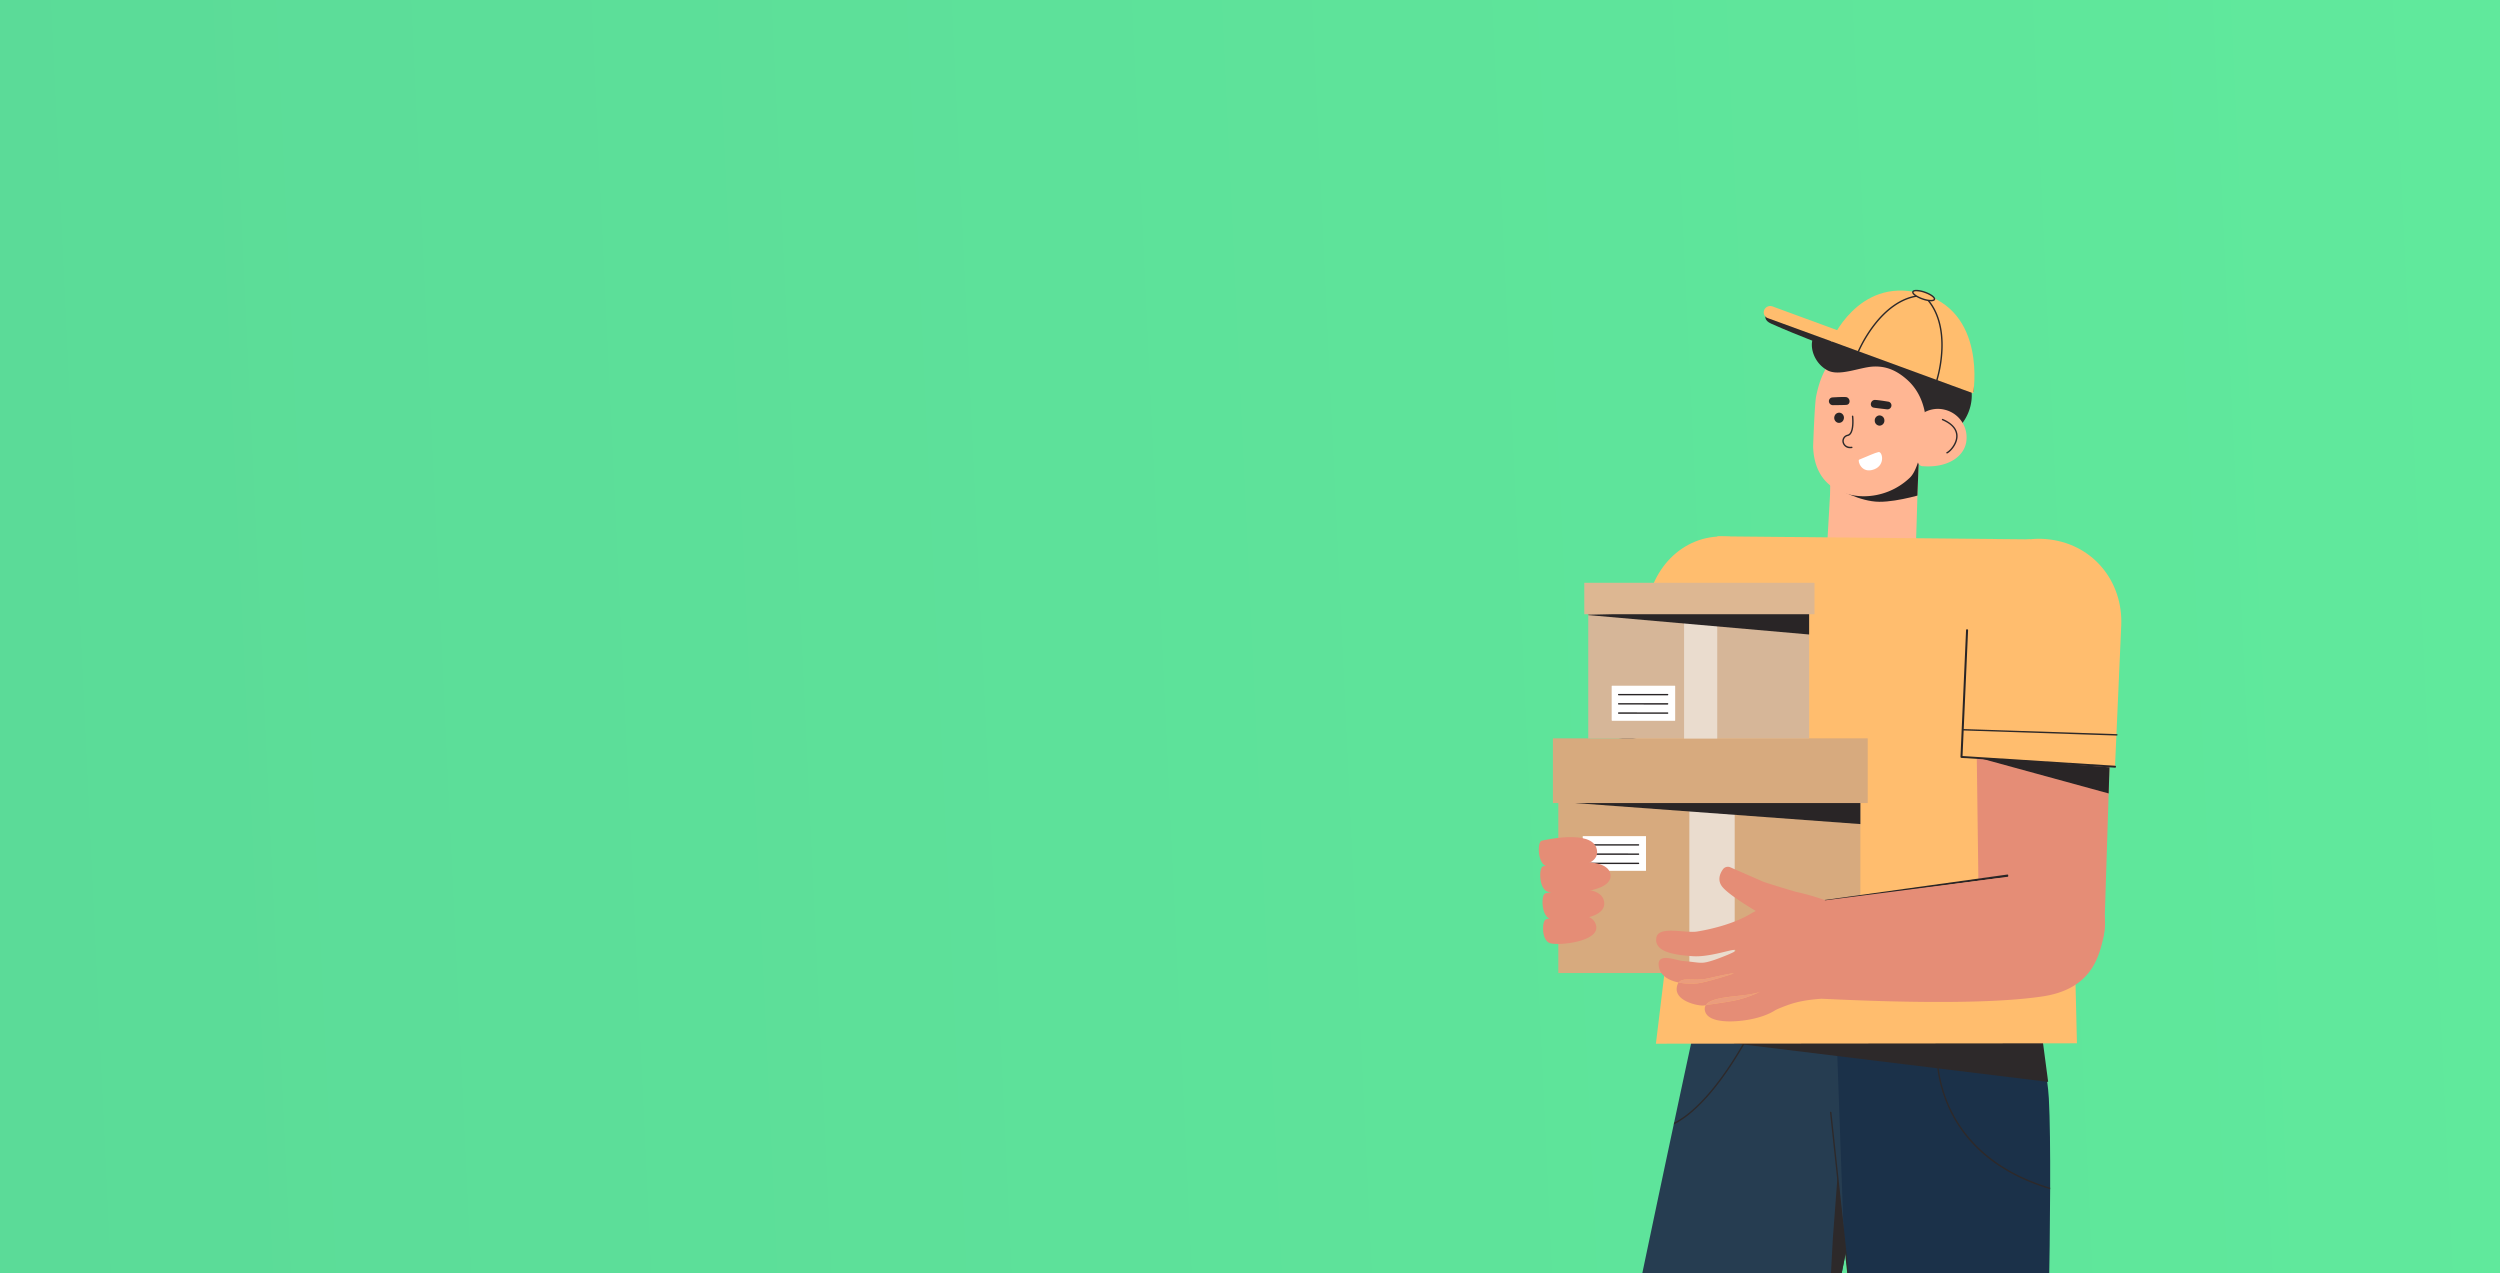 <svg id="Group_3184" data-name="Group 3184" xmlns="http://www.w3.org/2000/svg" xmlns:xlink="http://www.w3.org/1999/xlink" width="1920" height="978" viewBox="0 0 1920 978">
  <rect x="0" y="0" width="1920" height="978" fill="#333333" stroke="none"/>
  <defs>
    <linearGradient id="linear-gradient" x1="1" y1="0.456" x2="0" y2="0.48" gradientUnits="objectBoundingBox">
      <stop offset="0" stop-color="#60e99c"/>
      <stop offset="1" stop-color="#5bdb98"/>
    </linearGradient>
    <clipPath id="clip-path">
      <rect id="Rectangle_4522" data-name="Rectangle 4522" width="496" height="793" transform="translate(-22397 -513)" fill="#fff"/>
    </clipPath>
    <clipPath id="clip-path-2">
      <rect id="Rectangle_4232" data-name="Rectangle 4232" width="447.392" height="1365.453" fill="none"/>
    </clipPath>
    <clipPath id="clip-path-3">
      <path id="Path_7303" data-name="Path 7303" d="M155.449,99.256s-.083,7.19-.351,18.587c-.083,3.575-3.141,53.75-3.141,53.75s67.039,12.712,68.138.332c1.663-18.793,1.369-42.605,3.312-84.4Z" transform="translate(-151.957 -87.528)" fill="none"/>
    </clipPath>
    <clipPath id="clip-path-5">
      <path id="Path_7325" data-name="Path 7325" d="M72,902.178l106.259,8.927.107-76.034-98.153-3.83Z" transform="translate(-71.997 -831.241)" fill="none"/>
    </clipPath>
    <clipPath id="clip-path-7">
      <path id="Path_7335" data-name="Path 7335" d="M282.889,289.053A467.806,467.806,0,0,1,129.45,311.131c-21.759,90.1-75.821,349.994-87.164,404.687a66.642,66.642,0,0,0-1.017,20.515C45.834,780.226,63.341,954.893,67.03,1086.2c36.866.083,98.468,1.055,135.337,1.138-3.309-102.655-8.866-302.949-10.018-344.728a66.582,66.582,0,0,1,1.358-15.353C200.2,695.811,225.2,573.982,238.456,497c60.4-113.935,118.075-67.28,108.164-124.018-5.245-30.021-24.6-43.958-36.224-71.673-2.064-4.923-4.441-10.108-8.7-12.755a13.311,13.311,0,0,0-7.187-1.906c-3.846,0-7.875,1.213-11.62,2.408" transform="translate(-40.9 -286.645)" fill="none"/>
    </clipPath>
    <clipPath id="clip-path-9">
      <path id="Path_7339" data-name="Path 7339" d="M226.136,837.023l2.255,72.637,104.892-6.909-10.892-76.557Z" transform="translate(-226.136 -826.194)" fill="none"/>
    </clipPath>
    <clipPath id="clip-path-11">
      <path id="Path_7349" data-name="Path 7349" d="M156.7,376.8,163.24,559.72l14.945,163.8,51.172,346.566,142.541-9.127L318.291,731.677s6.114-207.9,2.721-270.716c-1.964-36.358-23.062-106.2-23.062-106.2Z" transform="translate(-156.703 -354.765)" fill="none"/>
    </clipPath>
    <clipPath id="clip-path-13">
      <rect id="Rectangle_4240" data-name="Rectangle 4240" width="231.966" height="179.443" fill="none"/>
    </clipPath>
    <clipPath id="clip-path-15">
      <rect id="Rectangle_4245" data-name="Rectangle 4245" width="169.634" height="95.924" fill="none"/>
    </clipPath>
    <clipPath id="clip-path-17">
      <path id="Path_7375" data-name="Path 7375" d="M272.823,142.7c-24.747,4.3-42.288,24.926-41.968,49.341L233.679,408.5c1.618,24.961,38.915,60.562,63.977,55.194,17.646-3.779,31.937-20.171,32.577-37.7l7.222-229.561c.746-30.1-25.18-54.56-55.137-54.557a55.3,55.3,0,0,0-9.494.823" transform="translate(-230.85 -141.875)" fill="none"/>
    </clipPath>
  </defs>
  <rect id="Rectangle_4521" data-name="Rectangle 4521" width="1920" height="978" fill="url(#linear-gradient)"/>
  <g id="Mask_Group_37" data-name="Mask Group 37" transform="translate(23554 698)" clip-path="url(#clip-path)">
    <g id="Group_2779" data-name="Group 2779" transform="translate(-22372.211 -475.403)">
      <g id="Group_2746" data-name="Group 2746">
        <g id="Group_2745" data-name="Group 2745" clip-path="url(#clip-path-2)">
          <path id="Path_7301" data-name="Path 7301" d="M151.957,171.593s67.039,12.712,68.138.332c1.663-18.794,1.369-42.607,3.31-84.4L155.449,99.255s-.083,7.19-.351,18.588c-.084,3.575-3.141,53.75-3.141,53.75" transform="translate(68.576 39.501)" fill="#ffb693" fill-rule="evenodd"/>
        </g>
      </g>
      <g id="Group_2748" data-name="Group 2748" transform="translate(220.533 127.028)">
        <g id="Group_2747" data-name="Group 2747" clip-path="url(#clip-path-3)">
          <path id="Path_7302" data-name="Path 7302" d="M226.4,117.976c7.757,1.662-9.931-15.726,8.891-30.6,10.369-8.2-24.461,11.724-23.4,2.657,2.544-21.578-53.815,24.589-53.815,24.589s17.063,10.018,32.036,10.113c15.05.1,36.285-6.76,36.285-6.76" transform="translate(-149.194 -88.989)" fill="#292526" fill-rule="evenodd"/>
        </g>
      </g>
      <g id="Group_2750" data-name="Group 2750">
        <g id="Group_2749" data-name="Group 2749" clip-path="url(#clip-path-2)">
          <path id="Path_7304" data-name="Path 7304" d="M221.565,44.138c3.273,8.576,18.224,44.3,6.508,71.432-2.47,5.762-4.126,13.861-8.671,18.189a51.452,51.452,0,0,1-35.449,14.2c-9.76-.022-37.5-3.788-38.778-37.892-.017-.52,1.132-32.995,2.284-38.733,5.936-29.566,19.132-34.42,32.819-44.155,8.348-5.9,31.889-7.7,41.288,16.955" transform="translate(65.515 10.581)" fill="#ffb693" fill-rule="evenodd"/>
          <path id="Path_7305" data-name="Path 7305" d="M185.19,70.143a3.856,3.856,0,0,1-3.466,4.172,3.8,3.8,0,0,1-3.932-3.685,3.856,3.856,0,0,1,3.466-4.171,3.793,3.793,0,0,1,3.932,3.683" transform="translate(80.232 29.989)" fill="#292526"/>
          <path id="Path_7306" data-name="Path 7306" d="M191.511,62.922a2.912,2.912,0,0,0-2.4-3.339c-3.711-.614-9.843-1.553-10.957-1.261-2.926.769-3.374,5.071-.493,5.808,1.02.261,6.818.933,10.441,1.338a3.061,3.061,0,0,0,3.408-2.546Z" transform="translate(79.299 26.295)" fill="#292526"/>
          <path id="Path_7307" data-name="Path 7307" d="M156.652,67.45a3.945,3.945,0,0,0,1.965,5.11,3.707,3.707,0,0,0,4.878-2.164,3.944,3.944,0,0,0-1.966-5.109,3.706,3.706,0,0,0-4.876,2.162" transform="translate(70.56 29.333)" fill="#292526"/>
          <path id="Path_7308" data-name="Path 7308" d="M153.531,60.1a2.9,2.9,0,0,1,2.714-3.075c3.753-.228,9.941-.528,11.021-.122,2.836,1.067,2.866,5.394-.071,5.828-1.041.154-6.87.225-10.515.253a3.08,3.08,0,0,1-3.148-2.884Z" transform="translate(69.284 25.591)" fill="#292526"/>
          <path id="Path_7309" data-name="Path 7309" d="M166.751,91.6a5.8,5.8,0,0,1-6.017-4.564,5,5,0,0,1,3.981-5.882c3.882-.946,3.667-10.422,3.258-13.993a.546.546,0,1,1,1.086-.125c.065.563,1.521,13.815-4.081,15.179a3.9,3.9,0,0,0-3.17,4.614c.4,2.074,2.456,4.085,6,3.6a.546.546,0,1,1,.148,1.083,9.051,9.051,0,0,1-1.207.086" transform="translate(72.495 30.034)" fill="#2d292a"/>
          <path id="Path_7310" data-name="Path 7310" d="M169.619,91.694c7.246-2.926,11.773-5.139,14.825-5.831s5.482,9.859-3.165,13.221c-10.1,3.894-13.015-6.84-11.66-7.39" transform="translate(76.406 38.734)" fill="#fff" fill-rule="evenodd"/>
          <path id="Path_7311" data-name="Path 7311" d="M232.168,105.93a41.5,41.5,0,0,0,.087-10.564c-.991-12.871-5.444-24.292-14.941-32.6-7.7-6.733-15.73-10.349-25.9-9.777s-25.953,7.718-34.912,2.885c-14.411-7.776-15.461-28.441-5.229-28.979,4.72-.248,30.655,2.779,23.946-8.889-.871-1.512,7.806-2.837,15.61-2.875,9.387-.048,19.343-3.017,28.548-1.525,11.956,1.939,24.17,7,31.745,16.321,8.312,10.224,9.549,26.828,9.053,40.069-.588,15.722-11.185,29.746-21.668,40.417a8.256,8.256,0,0,1-2.289,1.829,4.1,4.1,0,0,1-5.05-1.485,4.454,4.454,0,0,1,.672-5.393Z" transform="translate(65.21 5.951)" fill="#2d292a"/>
          <path id="Path_7312" data-name="Path 7312" d="M217.54,23.862c18.777,1.773,19.067,29.12,18.45,43.34.218-.489-.623-.848-1-.475a1.914,1.914,0,0,0-.315,1.521c1,13.774-7.423,27.879-19.868,33.282a9.977,9.977,0,0,1,.43-3.451,287.263,287.263,0,0,0,7.847-54.5Z" transform="translate(96.924 10.769)" fill="#2d292a"/>
          <path id="Path_7313" data-name="Path 7313" d="M217.8,23.26a17.332,17.332,0,0,1,9.516,3.839,21.691,21.691,0,0,1,5.743,7.911,43.29,43.29,0,0,1,3.039,10.4,82.058,82.058,0,0,1,1.09,11.068c.118,3.29.084,6.59-.041,9.885l-.044,1.093-1.67-.2c.081-.238.048.282.062.315.054.129.231.216.083.119.035.023.184.025.086.03-.144.01.145-.058.1-.055.107-.01.059-.084.013.136a2.38,2.38,0,0,0,0,.634c.044.711.08,1.421.083,2.136a32.665,32.665,0,0,1-.271,4.307,35,35,0,0,1-2.18,8.462,36.384,36.384,0,0,1-9.9,14.108,32.4,32.4,0,0,1-8.22,5.193c-.557.242-1.023-.332-1.073-.824-.181-1.849.479-3.736.9-5.518q.653-2.749,1.25-5.513,1.21-5.61,2.2-11.263,1.977-11.318,3.035-22.762.594-6.435.9-12.89c.054-1.122,1.753-1.16,1.7-.03q-.54,11.448-1.993,22.845-1.461,11.455-3.823,22.775-.657,3.146-1.387,6.272c-.245,1.049-.5,2.1-.749,3.143a8.7,8.7,0,0,0-.325,2.908l-1.07-.824a31.791,31.791,0,0,0,13.247-11.2,34.269,34.269,0,0,0,5.978-16.6q.1-1.252.091-2.5c0-.849-.094-1.694-.1-2.541-.006-.984.472-2.158,1.591-2.154a1.375,1.375,0,0,1,1.415,1.718c-.3.884-1.714.845-1.67-.2.136-3.142.2-6.29.131-9.432a86.645,86.645,0,0,0-.821-10.576,47.228,47.228,0,0,0-2.579-10.277,22.627,22.627,0,0,0-4.947-7.886A15.126,15.126,0,0,0,219,25.171c-.447-.077-.8-.123-1.2-.161a.873.873,0,0,1-.853-.859.889.889,0,0,1,.848-.891" transform="translate(96.66 10.496)" fill="#2d292a"/>
          <path id="Path_7314" data-name="Path 7314" d="M204.993,107.033c18.749,1.281,30.56-7.05,32.911-17.617A21.915,21.915,0,0,0,221.352,63.59a21.558,21.558,0,0,0-14.819,1.744c-2.48.689-12.752,42.288-1.54,41.7" transform="translate(90.192 28.429)" fill="#ffb693"/>
          <path id="Path_7315" data-name="Path 7315" d="M217.24,94.859a.547.547,0,0,1-.222-1.046c2.123-.942,7.3-6.444,7.265-12.369-.029-5.005-3.606-9.081-10.638-12.111a.546.546,0,1,1,.434-1c9.3,4.007,11.276,9.339,11.3,13.107.036,6.492-5.529,12.319-7.914,13.376a.538.538,0,0,1-.221.046" transform="translate(96.266 30.816)" fill="#2d292a"/>
          <path id="Path_7316" data-name="Path 7316" d="M176.609,42.412s-31.96-12-52.213-21.078c-5.466-2.453-4.823-5.482-3.9-8.561,3.416-11.4,55.921,20.241,55.921,20.241Z" transform="translate(54.1 4.646)" fill="#2d292a" fill-rule="evenodd"/>
          <path id="Path_7317" data-name="Path 7317" d="M263.8,79.287s11.005-63.945-41.4-77.055c-47.37-11.848-67.668,37.08-67.668,37.08Z" transform="translate(69.829 0.172)" fill="#ffbd6e" fill-rule="evenodd"/>
          <path id="Path_7318" data-name="Path 7318" d="M213.87,69.083a.524.524,0,0,1-.168-.028.545.545,0,0,1-.351-.688,99.509,99.509,0,0,0,3.971-24.2c.446-12.242-1.6-29.214-13.853-40.559a.547.547,0,0,1,.743-.8c12.565,11.634,14.658,28.949,14.2,41.428a100.624,100.624,0,0,1-4.023,24.47.546.546,0,0,1-.52.379" transform="translate(91.743 1.2)" fill="#2d292a"/>
          <path id="Path_7319" data-name="Path 7319" d="M169.373,46.431a.574.574,0,0,1-.212-.042.547.547,0,0,1-.292-.717,103,103,0,0,1,12.5-20.707c7.5-9.592,19.833-21.245,36-22.292a.547.547,0,1,1,.07,1.091c-15.752,1.02-27.833,12.448-35.192,21.853A101.755,101.755,0,0,0,169.878,46.1a.55.55,0,0,1-.505.334" transform="translate(76.189 1.206)" fill="#2d292a"/>
          <path id="Path_7320" data-name="Path 7320" d="M179.262,28.518,125.781,8.872a5.03,5.03,0,0,0-6.391,2.808,4.659,4.659,0,0,0,2.712,6.156c12.906,4.711,48.753,17.79,48.753,17.79l.495.125Z" transform="translate(53.72 3.863)" fill="#ffbd6e" fill-rule="evenodd"/>
          <path id="Path_7321" data-name="Path 7321" d="M207.1,1.668C202.54.077,198.459-.059,197.99,1.36s2.852,3.862,7.415,5.452,8.645,1.728,9.114.308S211.67,3.26,207.1,1.668" transform="translate(89.33 0.171)" fill="#ffbd6e" fill-rule="evenodd"/>
          <path id="Path_7322" data-name="Path 7322" d="M212,8.821A21.244,21.244,0,0,1,205.394,7.5c-4.36-1.519-8.422-4.116-7.753-6.139a1.644,1.644,0,0,1,.9-.953c1.582-.779,5.081-.421,8.915.916,4.36,1.519,8.423,4.116,7.756,6.14a1.653,1.653,0,0,1-.9.952A5.374,5.374,0,0,1,212,8.821M200.817,1.1a4.324,4.324,0,0,0-1.794.287.628.628,0,0,0-.344.315c-.277.84,2.341,3.116,7.075,4.765,3.86,1.345,6.984,1.5,8.074.967a.6.6,0,0,0,.342-.315c.279-.84-2.341-3.113-7.076-4.765A20.2,20.2,0,0,0,200.817,1.1" transform="translate(89.16 0)" fill="#2d292a"/>
          <path id="Path_7323" data-name="Path 7323" d="M178.363,835.071l-.107,76.034L72,902.177l8.211-70.936Z" transform="translate(32.491 375.127)" fill="#ffb693" fill-rule="evenodd"/>
        </g>
      </g>
      <g id="Group_2752" data-name="Group 2752" transform="translate(104.488 1206.368)">
        <g id="Group_2751" data-name="Group 2751" clip-path="url(#clip-path-5)">
          <path id="Path_7324" data-name="Path 7324" d="M181.283,833.312l4.233,34.932L67.117,838.9Z" transform="translate(-74.2 -830.306)" fill="#2d292a" fill-rule="evenodd"/>
        </g>
      </g>
      <g id="Group_2754" data-name="Group 2754">
        <g id="Group_2753" data-name="Group 2753" clip-path="url(#clip-path-2)">
          <path id="Path_7326" data-name="Path 7326" d="M15.989,920.373a73.453,73.453,0,0,1,19.333-8.689c14.976-4.331,37.593-10.538,45.848-13.272,5.541-1.834,10-11.2,12.8-15.436l7.635-14.6.118-.078c9.654-6.389,23.85-6.315,33.834.176l10.7,8.718c6.931,5.647,18.135,5.975,25.206.74,8.042-5.953,30.332-8.846,41.47-8.243l.012.679,1.37,84.471s-203.71,6.512-207.184.351c-2.379-4.222-1.284-10.32-.566-14.719,1.144-7.005,2.8-14.951,9.425-20.1" transform="translate(2.562 389.713)" fill="#fff"/>
          <path id="Path_7327" data-name="Path 7327" d="M168.539,887.565s-47.229-7.162-63.456,47.295l64.018-.9Z" transform="translate(47.422 400.405)" fill="#ffbd6e" fill-rule="evenodd"/>
          <path id="Path_7328" data-name="Path 7328" d="M1.712,937.2c-.039-.819-.048-1.669-.061-2.559q-.113-7.952-.212-15.906l2.374-.007,207.946-.9,4.332-.017c-.348.068.1,8.352.106,8.954q.057,3.575.115,7.153c.1,6.271.012,12.105-6.422,15.124-4.975,2.334-12.48,2.813-16.868-1.309-2.058-1.933-4.165-4.9-7.193-4.934s-4.467,1.586-6.278,3.643c-2.01,2.279-4.29,4.857-8.923,4.8s-7.008-2.688-9.085-5.013c-1.888-2.1-3.37-3.757-6.4-3.794s-4.466,1.586-6.286,3.644c-2,2.279-4.283,4.856-8.925,4.8s-7-2.686-9.085-5.013c-1.877-2.1-3.36-3.756-6.4-3.792s-4.466,1.586-6.277,3.644c-2.011,2.277-4.281,4.856-8.924,4.8s-7-2.686-9.084-5.014c-1.879-2.1-3.371-3.755-6.4-3.791s-4.467,1.586-6.287,3.644c-2,2.277-4.281,4.856-8.925,4.8s-7-2.686-9.084-5.013c-1.878-2.1-3.361-3.756-6.4-3.792s-4.466,1.588-6.277,3.644c-2.011,2.279-4.29,4.858-8.924,4.8s-7.007-2.685-9.092-5.013c-1.879-2.1-3.361-3.756-6.4-3.791s-4.466,1.588-6.287,3.644a12.933,12.933,0,0,1-11.513,4.736c-6.615-.589-12.538-5.5-12.87-12.188" transform="translate(0.649 414.199)" fill="#292526"/>
          <path id="Path_7329" data-name="Path 7329" d="M53.016,904.08s17.415-33.3,22.47-48.193,32.727-13.7,26.379,12.095-19.019,42.6-31.374,42.748-17.475-6.65-17.475-6.65" transform="translate(23.925 381.909)" fill="gray"/>
          <path id="Path_7330" data-name="Path 7330" d="M2.511,924.15l214.636-.37a1.264,1.264,0,0,0,1.284-1.294,1.334,1.334,0,0,0-1.363-1.293l-214.616.37a1.266,1.266,0,0,0-1.286,1.294,1.355,1.355,0,0,0,1.344,1.293" transform="translate(0.526 415.721)" fill="#fff"/>
          <path id="Path_7331" data-name="Path 7331" d="M54.805,850.25a9.144,9.144,0,0,1,6.339,2.594c7.584,7.039,8.476,25.946,8.518,33.535-8.075-8.972-22.653-27.107-20.189-33.725.512-1.374,1.874-2.145,4.164-2.355a11.039,11.039,0,0,1,1.168-.048m16.163,40.727a1.33,1.33,0,0,0,.444-.07,1.251,1.251,0,0,0,.858-1.135c.051-1.184,1.1-29.1-9.329-38.783a12,12,0,0,0-9.626-3.27c-3.331.308-5.461,1.649-6.332,3.987-3.759,10.091,20.253,35.927,23,38.839a1.375,1.375,0,0,0,.983.431" transform="translate(21.023 382.536)" fill="#292526"/>
          <path id="Path_7332" data-name="Path 7332" d="M93.608,858.078a9.625,9.625,0,0,1,4.313,1.138c2.065,1.058,3.072,2.29,3.081,3.766.042,7.111-19.755,18.549-30.355,23.884,2.63-7.072,9.92-24.389,19.4-28.1a9.456,9.456,0,0,1,3.564-.687M68.34,890.761a1.3,1.3,0,0,0,.582-.126c3.56-1.682,34.793-16.762,34.729-27.6-.016-2.511-1.546-4.566-4.553-6.107a11.826,11.826,0,0,0-10.1-.57c-13.038,5.107-21.588,31.568-21.945,32.692a1.3,1.3,0,0,0,.414,1.382,1.37,1.37,0,0,0,.874.327" transform="translate(30.233 386.071)" fill="#292526"/>
          <path id="Path_7333" data-name="Path 7333" d="M238.457,497c60.4-113.935,118.074-67.28,108.163-124.02-5.245-30.021-24.6-43.957-36.224-71.673-2.064-4.921-4.441-10.108-8.7-12.754-5.631-3.5-12.607-1.476-18.807.5a467.839,467.839,0,0,1-153.437,22.078c-21.761,90.1-75.821,349.994-87.164,404.685a66.609,66.609,0,0,0-1.017,20.517c4.564,43.891,22.071,218.559,25.76,349.863,36.867.083,98.47,1.055,135.337,1.138-3.308-102.655-8.866-302.95-10.018-344.73a66.58,66.58,0,0,1,1.36-15.352C200.206,695.81,225.2,573.981,238.457,497" transform="translate(18.458 129.359)" fill="#263d51"/>
        </g>
      </g>
      <g id="Group_2756" data-name="Group 2756" transform="translate(59.358 416.004)">
        <g id="Group_2755" data-name="Group 2755" clip-path="url(#clip-path-7)">
          <path id="Path_7334" data-name="Path 7334" d="M64.312,469.434c-.1,0-.165,0-.19,0a.547.547,0,0,1,.057-1.093c.077,0,7.766.245,20.546-9.542,11.828-9.056,30.542-28.782,52.535-71.318a.547.547,0,0,1,.971.5c-22.157,42.854-41.053,62.7-53,71.805-12.1,9.216-19.617,9.648-20.916,9.648" transform="translate(-30.654 -241.274)" fill="#2d292a"/>
        </g>
      </g>
      <g id="Group_2758" data-name="Group 2758">
        <g id="Group_2757" data-name="Group 2757" clip-path="url(#clip-path-2)">
          <path id="Path_7336" data-name="Path 7336" d="M167.176,526.358l-6.627-56.847L157,516.723l-4.476,83.221Z" transform="translate(68.831 211.884)" fill="#2d292a" fill-rule="evenodd"/>
          <path id="Path_7337" data-name="Path 7337" d="M322.39,826.195l10.893,76.555L228.39,909.661l-2.254-72.637Z" transform="translate(102.052 372.85)" fill="#ffb693" fill-rule="evenodd"/>
        </g>
      </g>
      <g id="Group_2760" data-name="Group 2760" transform="translate(328.188 1199.044)">
        <g id="Group_2759" data-name="Group 2759" clip-path="url(#clip-path-9)">
          <path id="Path_7338" data-name="Path 7338" d="M326.546,833.758l4.432,30.838L220.419,841.965Z" transform="translate(-228.716 -822.78)" fill="#2d292a" fill-rule="evenodd"/>
        </g>
      </g>
      <g id="Group_2762" data-name="Group 2762">
        <g id="Group_2761" data-name="Group 2761" clip-path="url(#clip-path-2)">
          <path id="Path_7340" data-name="Path 7340" d="M169.256,921.485a73.4,73.4,0,0,1,19.038-9.2c14.809-4.738,37.185-11.564,45.34-14.521,5.476-1.985,9.671-11.441,12.345-15.745l7.225-14.762.115-.081c9.451-6.64,23.6-6.968,33.722-.781l10.9,8.387c7.056,5.431,18.23,5.441,25.139.025,7.856-6.159,30-9.671,41.111-9.387l.03.676,3.6,84.147s-202.845,12.243-206.469,6.2c-2.483-4.14-1.556-10.25-.955-14.654.953-7.014,2.393-14.979,8.86-20.3" transform="translate(72.078 388.991)" fill="#fff"/>
          <path id="Path_7341" data-name="Path 7341" d="M320.724,884s-47.258-5.8-61.989,48.926l63.774-2.7Z" transform="translate(116.763 398.858)" fill="#ffbd6e" fill-rule="evenodd"/>
          <path id="Path_7342" data-name="Path 7342" d="M156.162,939.553c-.062-.816-.093-1.663-.129-2.549q-.322-7.922-.631-15.845l2.366-.074,207.216-6.767,4.316-.139c-.345.078.318,8.323.344,8.92q.15,3.564.3,7.127c.263,6.246.332,12.063-6,15.253-4.9,2.467-12.364,3.157-16.845-.826-2.1-1.869-4.281-4.766-7.3-4.715s-4.409,1.705-6.159,3.808c-1.943,2.328-4.148,4.962-8.767,5.037s-7.055-2.48-9.185-4.738c-1.937-2.041-3.458-3.649-6.477-3.6s-4.41,1.707-6.169,3.81c-1.935,2.328-4.139,4.959-8.767,5.037s-7.044-2.479-9.185-4.74c-1.927-2.04-3.448-3.647-6.477-3.6s-4.409,1.707-6.159,3.807c-1.945,2.328-4.139,4.962-8.767,5.039s-7.046-2.479-9.185-4.74c-1.927-2.039-3.458-3.648-6.477-3.6s-4.409,1.707-6.169,3.808c-1.935,2.328-4.138,4.96-8.766,5.037s-7.046-2.479-9.187-4.74c-1.927-2.039-3.45-3.647-6.477-3.6s-4.409,1.707-6.159,3.808c-1.943,2.328-4.148,4.96-8.767,5.037s-7.055-2.479-9.194-4.738c-1.929-2.041-3.45-3.649-6.477-3.6s-4.409,1.707-6.169,3.808a12.916,12.916,0,0,1-11.348,5.045c-6.611-.4-12.641-5.127-13.149-11.783" transform="translate(70.131 412.556)" fill="#292526"/>
          <path id="Path_7343" data-name="Path 7343" d="M205.947,903.53s16.476-33.684,21.119-48.663,32.253-14.579,26.608,11.308-17.826,43-30.136,43.489-17.591-6.135-17.591-6.135" transform="translate(92.941 381.281)" fill="gray"/>
          <path id="Path_7344" data-name="Path 7344" d="M156.608,926.533,370.5,920.1a1.262,1.262,0,0,0,1.245-1.328,1.328,1.328,0,0,0-1.392-1.25L156.48,923.957a1.261,1.261,0,0,0-1.245,1.328,1.345,1.345,0,0,0,1.373,1.248" transform="translate(70.054 414.065)" fill="#fff"/>
          <path id="Path_7345" data-name="Path 7345" d="M206.73,849.582a9.1,9.1,0,0,1,6.387,2.4c7.746,6.8,9.134,25.618,9.375,33.182-8.284-8.715-23.293-26.376-21.012-33.041.473-1.385,1.81-2.19,4.085-2.466a11.11,11.11,0,0,1,1.164-.08m17.186,40.132a1.322,1.322,0,0,0,.441-.083,1.249,1.249,0,0,0,.824-1.155c.019-1.18.327-29.034-10.323-38.387a11.939,11.939,0,0,0-9.68-2.985c-3.31.4-5.4,1.8-6.206,4.152-3.479,10.16,21.134,35.23,23.952,38.057a1.372,1.372,0,0,0,.991.4" transform="translate(89.642 382.24)" fill="#292526"/>
          <path id="Path_7346" data-name="Path 7346" d="M245.381,856.451a9.585,9.585,0,0,1,4.328,1.012c2.087,1,3.125,2.2,3.171,3.666.231,7.085-19.2,19.044-29.619,24.66,2.432-7.122,9.24-24.586,18.587-28.554a9.445,9.445,0,0,1,3.534-.784m-24.319,33.285a1.306,1.306,0,0,0,.578-.142c3.5-1.778,34.231-17.688,33.882-28.483-.083-2.5-1.662-4.508-4.7-5.958a11.782,11.782,0,0,0-10.081-.284c-12.861,5.46-20.681,32.07-21.007,33.2a1.293,1.293,0,0,0,.45,1.366,1.355,1.355,0,0,0,.877.3" transform="translate(99.141 385.341)" fill="#292526"/>
          <path id="Path_7347" data-name="Path 7347" d="M297.949,354.765s21.1,69.837,23.064,106.2c3.392,62.817-2.721,270.716-2.721,270.716L371.9,1060.958l-142.541,9.127L178.186,723.519l-14.945-163.8L156.7,376.8Z" transform="translate(70.718 160.1)" fill="#1b3149" fill-rule="evenodd"/>
        </g>
      </g>
      <g id="Group_2764" data-name="Group 2764" transform="translate(227.421 514.865)">
        <g id="Group_2763" data-name="Group 2763" clip-path="url(#clip-path-11)">
          <path id="Path_7348" data-name="Path 7348" d="M298.855,510.356a.572.572,0,0,1-.154-.022c-21.784-6.394-39.983-16.128-54.092-28.931a103.314,103.314,0,0,1-25.9-36.34c-10.021-23.607-8.335-44.071-8.316-44.276a.547.547,0,0,1,1.09.1c-.019.2-1.678,20.437,8.253,43.8,9.161,21.544,30.348,50.241,79.269,64.6a.547.547,0,0,1-.154,1.071" transform="translate(-132.525 -334.221)" fill="#2d292a"/>
        </g>
      </g>
      <g id="Group_2766" data-name="Group 2766">
        <g id="Group_2765" data-name="Group 2765" clip-path="url(#clip-path-2)">
          <path id="Path_7350" data-name="Path 7350" d="M250.069,616.373c-2.715,0-5.174-.058-7.13-.2a.547.547,0,1,1,.08-1.091c10.613.779,36.3-.962,36.554-.978a.546.546,0,0,1,.076,1.09c-.213.013-17.449,1.181-29.579,1.181" transform="translate(109.406 277.134)" fill="#2d292a"/>
          <path id="Path_7351" data-name="Path 7351" d="M123.275,139.511c34.332.229,60.658,31.743,53.651,64.222l-44.958,208.4c-3.9,17.1-18.973,29.213-37.06,29.791-25.686.817-62.787-23.678-59.728-48.463L72.741,180.488c4.235-24.019,25.354-41.147,50.534-40.977" transform="translate(15.796 62.959)" fill="#ffb693"/>
          <path id="Path_7352" data-name="Path 7352" d="M41.16,282.354,157.7,313.661l24.924-105.612c7.895-33.455-10.338-66.485-45-75.513S73.4,145.409,65.505,178.862Z" transform="translate(18.575 58.89)" fill="#ffbd6e"/>
          <path id="Path_7353" data-name="Path 7353" d="M40.769,266.318a.8.8,0,0,1-.421-.331.742.742,0,0,1-.1-.578l22.361-94.752a.744.744,0,0,1,.929-.533.781.781,0,0,1,.583.926L41.934,265.064l113.975,28.122a.791.791,0,0,1,.6.919.743.743,0,0,1-.922.544L40.84,266.34a.583.583,0,0,1-.071-.022" transform="translate(18.153 76.763)" fill="#292526"/>
          <path id="Path_7354" data-name="Path 7354" d="M155.95,295.391a1.384,1.384,0,0,1-.325-.039L40.879,267.041c-.042-.012-.084-.023-.122-.038a1.349,1.349,0,0,1-.7-.553,1.293,1.293,0,0,1-.173-1l22.36-94.75a1.257,1.257,0,0,1,.578-.794,1.344,1.344,0,0,1,2,1.437L42.76,264.832l113.45,27.991a1.347,1.347,0,0,1,1,1.569,1.245,1.245,0,0,1-.567.8,1.3,1.3,0,0,1-.691.2M63.5,170.817a.212.212,0,0,0-.113.03.166.166,0,0,0-.08.107L40.947,265.706a.212.212,0,0,0,.03.157.256.256,0,0,0,.139.107l.023.007,114.744,28.312a.228.228,0,0,0,.178-.023.175.175,0,0,0,.078-.11.247.247,0,0,0-.2-.271L41.972,265.764a.547.547,0,0,1-.4-.656L63.757,171.1a.232.232,0,0,0-.18-.268.3.3,0,0,0-.075-.01" transform="translate(17.984 76.593)" fill="#292526"/>
          <path id="Path_7355" data-name="Path 7355" d="M48.7,237.547l95.379,45.594,4.265-19.778Z" transform="translate(21.976 107.202)" fill="#292526"/>
          <path id="Path_7356" data-name="Path 7356" d="M78.01,398.954l277.984,34.078-5.917-44.662Z" transform="translate(35.205 175.266)" fill="#2d292a" fill-rule="evenodd"/>
          <path id="Path_7357" data-name="Path 7357" d="M349.468,132.774l2.045,22.733c9.329,19.842,12.694,34.883,14.516,53.8a117.174,117.174,0,0,1,.216,19.98l14.31,89.357,4.773,201.147-323.349.321,47.28-389.683Z" transform="translate(27.97 58.859)" fill="#ffbd6e"/>
          <rect id="Rectangle_4237" data-name="Rectangle 4237" width="231.966" height="179.443" transform="translate(15.008 345.254)" fill="#d7aa7e"/>
        </g>
      </g>
      <g id="Group_2768" data-name="Group 2768" transform="translate(15.008 345.254)">
        <g id="Group_2767" data-name="Group 2767" clip-path="url(#clip-path-13)">
          <rect id="Rectangle_4239" data-name="Rectangle 4239" width="34.822" height="182.752" transform="translate(100.631 -2.374)" fill="#eadcce"/>
          <path id="Path_7358" data-name="Path 7358" d="M9.752,272.376l235.853-4.766,1.1,22.234Z" transform="translate(-10.607 -224.485)" fill="#292526" fill-rule="evenodd"/>
        </g>
      </g>
      <g id="Group_2770" data-name="Group 2770">
        <g id="Group_2769" data-name="Group 2769" clip-path="url(#clip-path-2)">
          <rect id="Rectangle_4241" data-name="Rectangle 4241" width="241.77" height="49.685" transform="translate(10.844 344.464)" fill="#d7aa7e"/>
          <rect id="Rectangle_4242" data-name="Rectangle 4242" width="169.634" height="95.926" transform="translate(37.987 248.669)" fill="#d6b698"/>
        </g>
      </g>
      <g id="Group_2772" data-name="Group 2772" transform="translate(37.987 248.669)">
        <g id="Group_2771" data-name="Group 2771" clip-path="url(#clip-path-15)">
          <rect id="Rectangle_4244" data-name="Rectangle 4244" width="25.466" height="94.129" transform="translate(73.589 2.294)" fill="#eadcce"/>
          <path id="Path_7359" data-name="Path 7359" d="M23.754,173.225,199.194,169l.816,19.7Z" transform="translate(-27.267 -172.402)" fill="#292526" fill-rule="evenodd"/>
        </g>
      </g>
      <g id="Group_2774" data-name="Group 2774">
        <g id="Group_2773" data-name="Group 2773" clip-path="url(#clip-path-2)">
          <rect id="Rectangle_4246" data-name="Rectangle 4246" width="176.803" height="24.142" transform="translate(34.941 224.986)" fill="#ddb792"/>
          <rect id="Rectangle_4247" data-name="Rectangle 4247" width="48.583" height="26.649" transform="translate(56.095 304.139)" fill="#fff"/>
          <path id="Path_7360" data-name="Path 7360" d="M79.99,214.936l-37.526-.015a.547.547,0,1,1,0-1.094l37.526.015a.547.547,0,0,1,0,1.094" transform="translate(18.917 96.497)" fill="#292526"/>
          <path id="Path_7361" data-name="Path 7361" d="M79.99,219.819,42.464,219.8a.547.547,0,0,1,0-1.094l37.526.014a.547.547,0,0,1,0,1.094" transform="translate(18.917 98.701)" fill="#292526"/>
          <path id="Path_7362" data-name="Path 7362" d="M79.99,224.7l-37.526-.015a.547.547,0,0,1,0-1.094l37.526.016a.546.546,0,0,1,0,1.093" transform="translate(18.917 100.904)" fill="#292526"/>
          <rect id="Rectangle_4248" data-name="Rectangle 4248" width="48.583" height="26.649" transform="translate(56.095 304.139)" fill="#fff"/>
          <path id="Path_7363" data-name="Path 7363" d="M79.99,214.936l-37.526-.015a.547.547,0,1,1,0-1.094l37.526.015a.547.547,0,0,1,0,1.094" transform="translate(18.917 96.497)" fill="#292526"/>
          <path id="Path_7364" data-name="Path 7364" d="M79.99,219.819,42.464,219.8a.547.547,0,0,1,0-1.094l37.526.014a.547.547,0,0,1,0,1.094" transform="translate(18.917 98.701)" fill="#292526"/>
          <path id="Path_7365" data-name="Path 7365" d="M79.99,224.7l-37.526-.015a.547.547,0,0,1,0-1.094l37.526.016a.546.546,0,0,1,0,1.093" transform="translate(18.917 100.904)" fill="#292526"/>
          <rect id="Rectangle_4249" data-name="Rectangle 4249" width="48.583" height="26.647" transform="translate(33.751 419.557)" fill="#fff"/>
          <path id="Path_7366" data-name="Path 7366" d="M64.594,294.462l-37.526-.013a.546.546,0,0,1,0-1.093l37.526.013a.546.546,0,1,1,0,1.093" transform="translate(11.969 132.387)" fill="#292526"/>
          <path id="Path_7367" data-name="Path 7367" d="M64.594,299.345l-37.526-.014a.546.546,0,0,1,0-1.093l37.526.014a.546.546,0,1,1,0,1.093" transform="translate(11.969 134.591)" fill="#292526"/>
          <path id="Path_7368" data-name="Path 7368" d="M64.594,304.23l-37.526-.016a.546.546,0,0,1,0-1.093l37.526.015a.547.547,0,1,1,0,1.094" transform="translate(11.969 136.794)" fill="#292526"/>
          <path id="Path_7369" data-name="Path 7369" d="M2.438,292.328s38.687-9.409,42.131,6.715C48,315.1,12.824,313.95,5.795,311.9s-7.034-19.4-3.357-19.573" transform="translate(0 130.692)" fill="#e58d76" fill-rule="evenodd"/>
          <path id="Path_7370" data-name="Path 7370" d="M3.188,306.051s47.98-10.371,51.423,5.751c3.426,16.056-41.038,15.871-48.067,13.822s-7.034-19.4-3.357-19.573" transform="translate(0.339 136.635)" fill="#e58d76" fill-rule="evenodd"/>
          <path id="Path_7371" data-name="Path 7371" d="M4.4,320.293s41.357-10.166,44.8,5.956c3.426,16.057-34.416,15.667-41.444,13.617S.727,320.469,4.4,320.293" transform="translate(0.887 143.117)" fill="#e58d76" fill-rule="evenodd"/>
          <path id="Path_7372" data-name="Path 7372" d="M4.907,334.134s35.4-10.844,38.193,5.393c2.036,11.877-28.367,15.124-35.4,13.079s-6.471-18.3-2.794-18.472" transform="translate(1.012 149.189)" fill="#e58d76" fill-rule="evenodd"/>
          <path id="Path_7373" data-name="Path 7373" d="M272.823,142.7c33.742-5.872,65.457,20.5,64.632,53.734l-7.22,229.562c-.641,17.533-14.931,33.925-32.578,37.706-25.061,5.367-62.359-30.235-63.977-55.2l-2.824-216.465c-.319-24.414,17.221-45.036,41.968-49.341" transform="translate(104.179 64.026)" fill="#e58d76"/>
        </g>
      </g>
      <g id="Group_2776" data-name="Group 2776" transform="translate(335.029 205.901)">
        <g id="Group_2775" data-name="Group 2775" clip-path="url(#clip-path-17)">
          <path id="Path_7374" data-name="Path 7374" d="M231.781,247.384,333.9,275.358l.5-20.241Z" transform="translate(-230.43 -94.26)" fill="#292526"/>
        </g>
      </g>
      <g id="Group_2778" data-name="Group 2778">
        <g id="Group_2777" data-name="Group 2777" clip-path="url(#clip-path-2)">
          <path id="Path_7376" data-name="Path 7376" d="M223.688,299.274l117.907,7.509,4.782-108.462c1.515-34.356-22.537-63.655-58.249-66.392s-58.143,24.527-59.658,58.884Z" transform="translate(100.947 59.452)" fill="#ffbd6e"/>
          <path id="Path_7377" data-name="Path 7377" d="M223.831,278.413a.823.823,0,0,1-.473-.251.756.756,0,0,1-.21-.552l4.291-97.307a.736.736,0,0,1,.813-.691.79.79,0,0,1,.746.808l-4.257,96.548,117.116,7.461a.8.8,0,0,1,.758.8.737.737,0,0,1-.8.7L223.9,278.421c-.026,0-.049,0-.074-.007" transform="translate(100.703 81.056)" fill="#292526"/>
          <path id="Path_7378" data-name="Path 7378" d="M151.474,330.208a.546.546,0,0,1-.541-.47c-.041-.3.091-.723.39-.765l140.463-19.559a.54.54,0,0,1,.615.464c.043.3.067,1.189-.232,1.231L151.55,330.2a.67.67,0,0,1-.077,0" transform="translate(68.11 139.631)" fill="#292526"/>
          <path id="Path_7379" data-name="Path 7379" d="M87.944,369.436a49.089,49.089,0,0,1-13.921-.71c3.193-4.107,10.843-1.162,20.639-2.772,2.353-.393,18.621-4.384,21.682-4.238.55.028-21.945,7.11-28.4,7.719" transform="translate(33.406 163.236)" fill="#ea9c7d"/>
          <path id="Path_7380" data-name="Path 7380" d="M130.562,371.254c-13.887,6.719-22.321,7.518-36.674,9.708-1.742.261-3.583.551-5.513.887,5.007-8,32.422-5.894,42.187-10.594" transform="translate(39.882 167.542)" fill="#ea9c7d"/>
          <path id="Path_7381" data-name="Path 7381" d="M143.539,374.924v.029c-.116,0-.1-.015,0-.029" transform="translate(64.74 169.198)" fill="#ea9c7d"/>
          <path id="Path_7382" data-name="Path 7382" d="M388.877,319.212c-8.866-13.976-52.595-5.4-62.754-5.326L192.083,331.054a182.284,182.284,0,0,0-22.756-6.544c-9.085-2.686-23.279-7-25.5-7.969-8.214-3.614-19.273-8.446-24.672-10.8a4.7,4.7,0,0,0-5.762,1.509c-2.22,3.135-4.527,8.359-.508,13.4,4.08,5.123,17.067,13.4,25.746,18.605-1.393.668-2.786,1.437-4.209,2.279-11.523,6.879-27.589,11.32-40.926,13.5-9.012,1.451-29.795-4.775-31.275,4.891-1.713,11.189,15.151,13.192,28.258,14.063,11.391.74,26.833-4.426,30.809-4.8,8.534-.813-11.333,6.589-14.15,7.532-11.146,3.7-10,2.106-24.541.929-4.76-.377-19.025-6.473-18.591,2.757.377,8.171,7.5,12.162,15.4,13.774,3.193-4.107,10.841-1.162,20.637-2.773,2.353-.392,18.621-4.383,21.682-4.236.551.028-21.943,7.11-28.4,7.719a49.079,49.079,0,0,1-13.919-.71,8.117,8.117,0,0,0-1.466,3.975c-1.451,10.493,17.083,14.324,21.132,13.642.39-.073.784-.131,1.16-.189,5.008-8,32.422-5.892,42.189-10.593-13.889,6.718-22.321,7.516-36.674,9.708-1.742.261-3.585.552-5.515.885a5.4,5.4,0,0,0-.681,4.078c1.668,8.664,16.995,8.475,21.637,8.316,8.287-.276,22.19-2.177,32.1-8.345,2.135-1.321,8.78-3.8,11.147-4.6,8.561-2.9,16.717-3.8,24.569-4.412,28.547,1.292,119.484,5.733,169.771-1.771,35.644-5.31,42.813-27.778,46.47-43.769,6.763-29.477-9.272-30.682-16.37-41.885m-208.622,87.15c-.116,0-.1-.015,0-.029Z" transform="translate(28.025 137.789)" fill="#e58d76" fill-rule="evenodd"/>
          <path id="Path_7383" data-name="Path 7383" d="M178.151,655.3a.547.547,0,0,1-.543-.489l-23.49-219.265a.547.547,0,1,1,1.087-.116L178.7,654.695a.545.545,0,0,1-.486.6.4.4,0,0,1-.058,0" transform="translate(69.55 196.283)" fill="#2d292a"/>
          <path id="Path_7384" data-name="Path 7384" d="M342.876,237.439h-.019L224.47,233.5a.548.548,0,0,1-.528-.566.559.559,0,0,1,.565-.527l118.387,3.934a.547.547,0,0,1-.017,1.093" transform="translate(101.062 104.884)" fill="#2d292a"/>
        </g>
      </g>
    </g>
  </g>
</svg>
